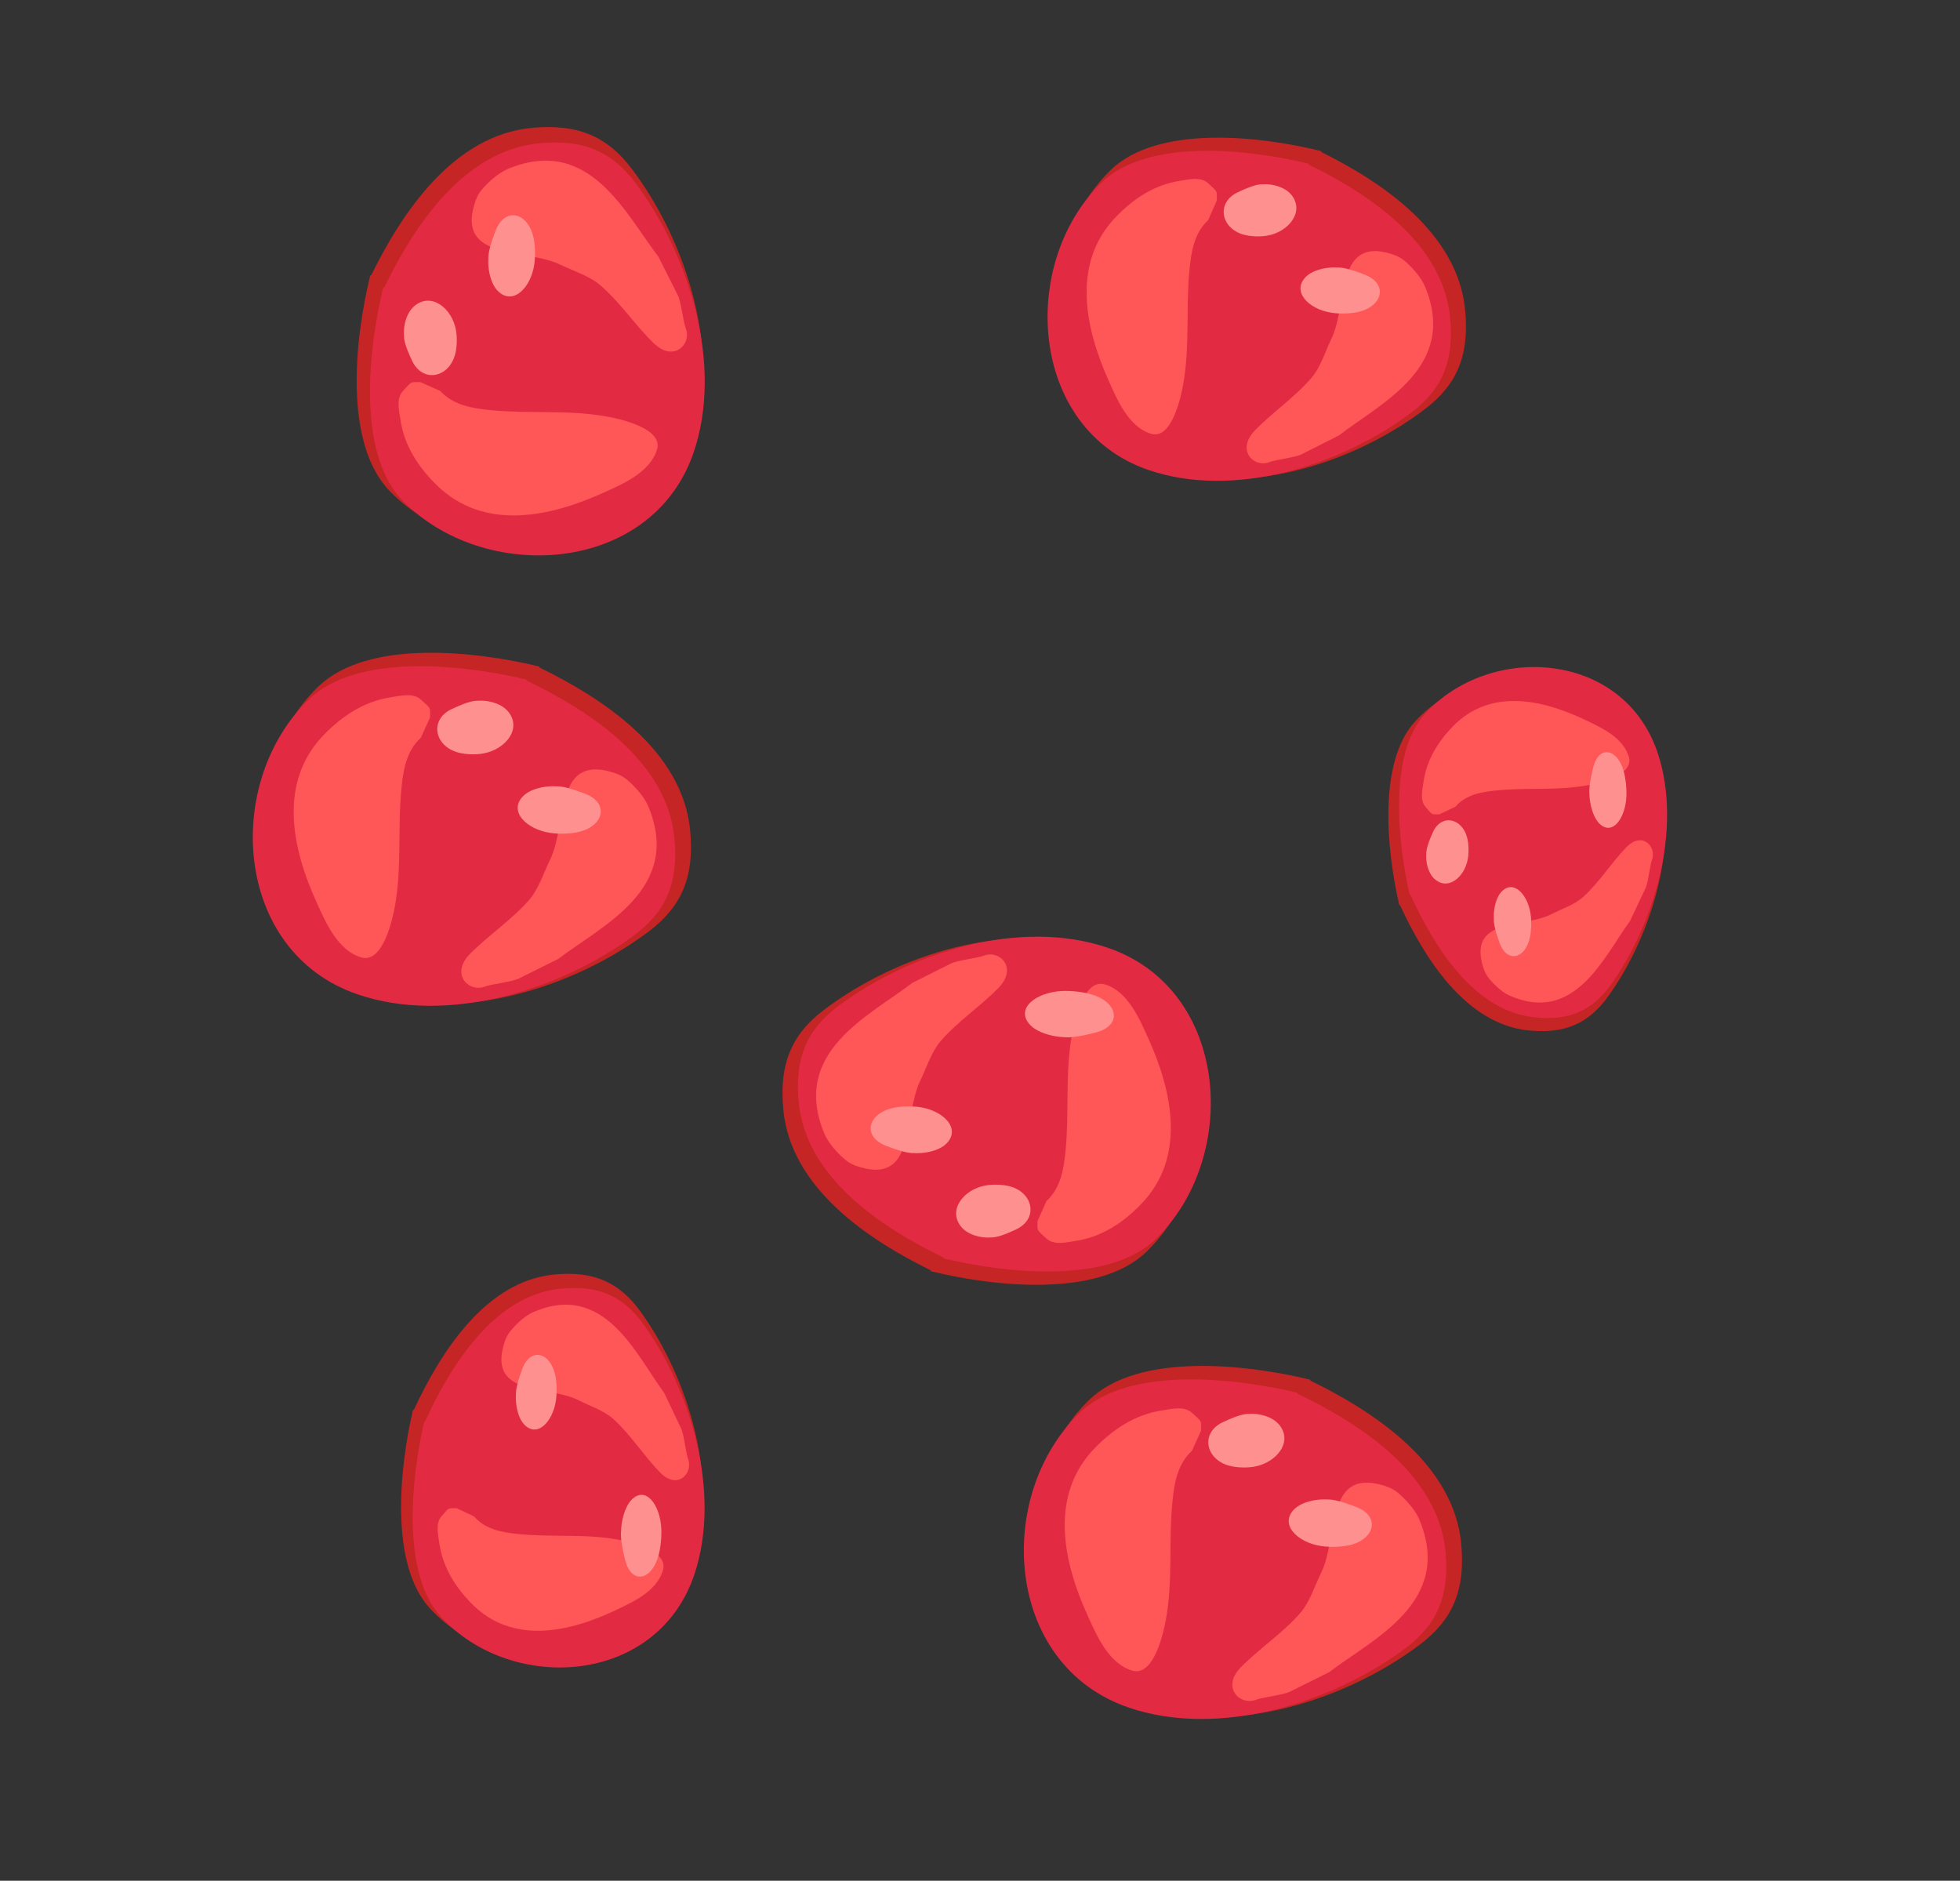 <?xml version="1.0" encoding="utf-8"?>
<svg id="master-artboard" viewBox="0 0 389.479 373.688" version="1.1" xmlns="http://www.w3.org/2000/svg" x="0px" y="0px" style="enable-background:new 0 0 1400 980;" width="389.479px" height="373.688px"><rect x="0" y="0" width="389.479" height="373.688" fill="#333333" stroke="none"/><defs><style id="ee-google-fonts">@import url(https://fonts.googleapis.com/css?family=Fjalla+One:400|Roboto:100,100italic,300,300italic,400,400italic,500,500italic,700,700italic,900,900italic);</style><style id="style-1">@import url(https://fonts.googleapis.com/css?family=Anton:400|Roboto+Slab:100,300,400,700);</style><path id="text-path-0" d="M 778.846 213.461 A 100 18 0 0 1 988.353 213.461 A 100 18 0 0 1 778.846 213.461 Z" style="fill: none; stroke: red; stroke-width: 2;"/><path id="text-path-1" d="M 664.546 37.961 A 100 19 0 0 1 876.581 37.961 A 100 19 0 0 1 664.546 37.961" style="fill: none; stroke: red; stroke-width: 2;"/><path id="text-path-2" d="M 765.365 211.709 A 100 17 0 0 1 991.502 211.709 A 100 17 0 0 1 765.365 211.709" style="fill: none; stroke: red; stroke-width: 2;"/><path id="path-1" d="M 765.365 211.709 A 100 17 0 0 1 991.502 211.709 A 100 17 0 0 1 765.365 211.709" style="fill: none; stroke: red; stroke-width: 2;"/><path id="path-2" d="M 778.846 213.461 A 100 18 0 0 1 988.353 213.461 A 100 18 0 0 1 778.846 213.461 Z" style="fill: none; stroke: red; stroke-width: 2;"/><path id="path-3" d="M 664.546 37.961 A 100 19 0 0 1 876.581 37.961 A 100 19 0 0 1 664.546 37.961" style="fill: none; stroke: red; stroke-width: 2;"/><path id="path-4" d="M 765.365 211.709 A 100 17 0 0 1 991.502 211.709 A 100 17 0 0 1 765.365 211.709" style="fill: none; stroke: red; stroke-width: 2;"/><path id="path-5" d="M 765.365 211.709 A 100 17 0 0 1 991.502 211.709 A 100 17 0 0 1 765.365 211.709" style="fill: none; stroke: red; stroke-width: 2;"/><path id="path-6" d="M 778.846 213.461 A 100 18 0 0 1 988.353 213.461 A 100 18 0 0 1 778.846 213.461 Z" style="fill: none; stroke: red; stroke-width: 2;"/><path id="path-7" d="M 664.546 37.961 A 100 19 0 0 1 876.581 37.961 A 100 19 0 0 1 664.546 37.961" style="fill: none; stroke: red; stroke-width: 2;"/><path id="path-8" d="M 765.365 211.709 A 100 17 0 0 1 991.502 211.709 A 100 17 0 0 1 765.365 211.709" style="fill: none; stroke: red; stroke-width: 2;"/><path id="path-9" d="M 765.365 211.709 A 100 17 0 0 1 991.502 211.709 A 100 17 0 0 1 765.365 211.709" style="fill: none; stroke: red; stroke-width: 2;"/><path id="path-10" d="M 778.846 213.461 A 100 18 0 0 1 988.353 213.461 A 100 18 0 0 1 778.846 213.461 Z" style="fill: none; stroke: red; stroke-width: 2;"/><path id="path-11" d="M 664.546 37.961 A 100 19 0 0 1 876.581 37.961 A 100 19 0 0 1 664.546 37.961" style="fill: none; stroke: red; stroke-width: 2;"/><path id="path-12" d="M 765.365 211.709 A 100 17 0 0 1 991.502 211.709 A 100 17 0 0 1 765.365 211.709" style="fill: none; stroke: red; stroke-width: 2;"/><path id="path-13" d="M 765.365 211.709 A 100 17 0 0 1 991.502 211.709 A 100 17 0 0 1 765.365 211.709" style="fill: none; stroke: red; stroke-width: 2;"/><path id="path-14" d="M 778.846 213.461 A 100 18 0 0 1 988.353 213.461 A 100 18 0 0 1 778.846 213.461 Z" style="fill: none; stroke: red; stroke-width: 2;"/><path id="path-15" d="M 664.546 37.961 A 100 19 0 0 1 876.581 37.961 A 100 19 0 0 1 664.546 37.961" style="fill: none; stroke: red; stroke-width: 2;"/><path id="path-16" d="M 765.365 211.709 A 100 17 0 0 1 991.502 211.709 A 100 17 0 0 1 765.365 211.709" style="fill: none; stroke: red; stroke-width: 2;"/><path id="path-17" d="M 765.365 211.709 A 100 17 0 0 1 991.502 211.709 A 100 17 0 0 1 765.365 211.709" style="fill: none; stroke: red; stroke-width: 2;"/><path id="path-18" d="M 778.846 213.461 A 100 18 0 0 1 988.353 213.461 A 100 18 0 0 1 778.846 213.461 Z" style="fill: none; stroke: red; stroke-width: 2;"/><path id="path-19" d="M 664.546 37.961 A 100 19 0 0 1 876.581 37.961 A 100 19 0 0 1 664.546 37.961" style="fill: none; stroke: red; stroke-width: 2;"/><path id="path-20" d="M 765.365 211.709 A 100 17 0 0 1 991.502 211.709 A 100 17 0 0 1 765.365 211.709" style="fill: none; stroke: red; stroke-width: 2;"/><path id="path-21" d="M 765.365 211.709 A 100 17 0 0 1 991.502 211.709 A 100 17 0 0 1 765.365 211.709" style="fill: none; stroke: red; stroke-width: 2;"/><path id="path-22" d="M 778.846 213.461 A 100 18 0 0 1 988.353 213.461 A 100 18 0 0 1 778.846 213.461 Z" style="fill: none; stroke: red; stroke-width: 2;"/><path id="path-23" d="M 664.546 37.961 A 100 19 0 0 1 876.581 37.961 A 100 19 0 0 1 664.546 37.961" style="fill: none; stroke: red; stroke-width: 2;"/><path id="path-24" d="M 765.365 211.709 A 100 17 0 0 1 991.502 211.709 A 100 17 0 0 1 765.365 211.709" style="fill: none; stroke: red; stroke-width: 2;"/><path id="path-25" d="M 765.365 211.709 A 100 17 0 0 1 991.502 211.709 A 100 17 0 0 1 765.365 211.709" style="fill: none; stroke: red; stroke-width: 2;"/></defs>











































<g transform="matrix(1, 0, 0, 1, -426.037, -240.981)">
		<path class="st13" d="M448.4,599.9" style="fill: rgb(223, 243, 251);"/>
	</g>





















































<g transform="matrix(1.311, 0, 0, 1.311, -440.133, -444.774)"><rect id="ee-background" x="0" y="0" width="1400" height="980" style="fill: none; fill-opacity: 1; pointer-events: none;"/><path style="fill: rgb(63, 61, 61); fill-opacity: 1; stroke: rgb(0, 0, 0); stroke-opacity: 1; stroke-width: 0; paint-order: fill;"/><path style="fill: rgb(63, 61, 61); fill-opacity: 1; stroke: rgb(0, 0, 0); stroke-opacity: 1; stroke-width: 0; paint-order: fill;"/><path d="M 880.387 239.906" style="fill: rgb(63, 61, 61); fill-opacity: 1; stroke: rgb(0, 0, 0); stroke-opacity: 1; stroke-width: 0; paint-order: fill;"/><path d="M 864.145 229.487" style="fill: rgb(63, 61, 61); fill-opacity: 1; stroke: rgb(0, 0, 0); stroke-opacity: 1; stroke-width: 0; paint-order: fill;"/><path style="fill: rgb(63, 61, 61); fill-opacity: 1; stroke: rgb(0, 0, 0); stroke-opacity: 1; stroke-width: 0; paint-order: fill;"/><path style="fill: rgb(63, 61, 61); fill-opacity: 1; stroke: rgb(0, 0, 0); stroke-opacity: 1; stroke-width: 0; paint-order: fill;"/><path style="fill: rgb(63, 61, 61); fill-opacity: 1; stroke: rgb(0, 0, 0); stroke-opacity: 1; stroke-width: 0; paint-order: fill;"/><path style="fill: rgb(63, 61, 61); fill-opacity: 1; stroke: rgb(0, 0, 0); stroke-opacity: 1; stroke-width: 0; paint-order: fill;"/><path style="fill: rgb(197, 37, 37); stroke: rgba(0, 0, 0, 0);" d="M 758.614 409.207 C 762.329 417.238 768.58 427.24 778.127 428.178 C 783.579 428.713 787.191 427.179 790.241 422.894 C 796.898 413.544 801.292 399.1 797.466 387.524 C 792.186 371.547 771.136 370.274 760.913 381.324 C 755.156 387.545 756.652 401.231 758.49 409.166" transform="matrix(1, 0, 0, 1, -210.678, 67.261)"/><path style="stroke: rgba(0, 0, 0, 0); fill: rgb(226, 43, 67);" d="M 760.17 407.57 C 763.76 415.453 769.802 425.271 779.029 426.193 C 784.296 426.719 787.787 425.214 790.734 421.007 C 797.168 411.827 801.415 397.646 797.718 386.284 C 792.615 370.598 772.272 369.349 762.392 380.196 C 756.829 386.303 758.275 399.737 760.05 407.53" transform="matrix(1, 0, 0, 1, -210.678, 67.261)"/><path style="fill: rgb(255, 87, 87); stroke: rgba(0, 0, 0, 0);" d="M 767.003 394.268 C 768.612 392.411 770.927 392.038 773.115 391.809 C 777.814 391.316 782.499 391.89 787.186 390.989 C 788.596 390.719 794.102 389.514 793.298 386.727 C 792.432 383.732 789.001 382.231 786.76 381.154 C 780.279 378.039 772.287 376.208 766.576 382.138 C 764.401 384.395 762.659 387.107 762.171 390.498 C 762.003 391.662 761.601 393.283 762.454 394.268 C 763.609 395.599 763.304 395.415 764.587 395.415" transform="matrix(1, 0, 0, 1, -210.678, 67.261)"/><path style="fill: rgb(255, 87, 87); stroke: rgba(0, 0, 0, 0);" d="M 793.48 411.564 C 789.513 417.01 785.124 427.267 775.211 422.891 C 774.083 422.393 772.881 421.256 772.092 420.282 C 771.576 419.646 771.334 419.053 771.118 418.274 C 769.109 411.037 777.382 412.702 781.554 410.555 C 783.052 409.784 785.08 409.107 786.353 407.961 C 788.755 405.796 790.68 402.717 792.906 400.424 C 795.321 397.937 797.531 400.306 796.791 402.337 C 796.493 403.159 796.212 405.803 795.833 406.588" transform="matrix(1, 0, 0, 1, -210.678, 67.261)"/><path style="fill: rgb(255, 144, 144); stroke: rgba(0, 0, 0, 0);" d="M 773.41 413.436 C 772.385 411.793 772.782 408.533 773.899 407.255 C 775.725 405.159 777.979 407.504 778.402 410.568 C 778.547 411.614 778.521 413.003 778.308 414.031 C 777.622 417.336 774.831 418.024 773.711 414.935 C 772.05 410.356 773.241 411.06 773.241 408.911" transform="matrix(1, 0, 0, 1, -210.678, 67.261)"/><path style="fill: rgb(255, 144, 144); stroke: rgba(0, 0, 0, 0);" d="M 763.244 399.516 C 762.087 401.02 762.534 404.006 763.797 405.177 C 765.863 407.094 768.411 404.948 768.891 402.142 C 769.056 401.185 769.027 399.912 768.785 398.969 C 768.01 395.943 764.852 395.313 763.584 398.144 C 761.706 402.336 763.054 401.692 763.054 403.659" transform="matrix(1, 0, 0, 1, -210.678, 67.261)"/><path style="fill: rgb(255, 144, 144); stroke: rgba(0, 0, 0, 0);" d="M 787.584 389.54 C 786.538 391.337 786.884 394.901 787.978 396.299 C 789.77 398.59 792.052 396.028 792.521 392.677 C 792.68 391.531 792.676 390.014 792.476 388.889 C 791.842 385.275 789.068 384.522 787.906 387.901 C 786.182 392.908 787.38 392.137 787.349 394.489" transform="matrix(0.996, -0.094, 0.094, 0.996, -244.019, 143.343)"/><path style="fill: rgb(197, 37, 37); stroke: rgba(0, 0, 0, 0);" d="M 609.123 485.682 C 613.168 477 619.975 466.185 630.37 465.17 C 636.307 464.593 640.239 466.251 643.561 470.883 C 650.809 480.993 655.593 496.611 651.428 509.127 C 645.678 526.401 622.758 527.778 611.627 515.83 C 605.358 509.104 606.988 494.306 608.988 485.727" transform="matrix(1, 0, 0, 1, -210.678, 67.261)"/><path style="fill: rgb(255, 144, 144); stroke: rgba(0, 0, 0, 0);" d="M 614.166 496.16 C 612.905 494.535 613.392 491.307 614.767 490.04 C 617.016 487.968 619.791 490.287 620.314 493.321 C 620.493 494.356 620.461 495.733 620.198 496.752 C 619.354 500.024 615.916 500.705 614.535 497.645 C 612.49 493.111 613.959 493.809 613.959 491.682" transform="matrix(1, 0, 0, 1, -210.678, 67.261)"/><path style="stroke: rgba(0, 0, 0, 0); fill: rgb(226, 43, 67);" d="M 610.819 487.453 C 614.727 478.929 621.306 468.314 631.352 467.317 C 637.087 466.748 640.889 468.375 644.098 472.924 C 651.103 482.85 655.727 498.183 651.702 510.467 C 646.145 527.428 623.996 528.778 613.238 517.05 C 607.18 510.448 608.755 495.922 610.687 487.495" transform="matrix(1, 0, 0, 1, -210.678, 67.261)"/><path style="fill: rgb(255, 87, 87); stroke: rgba(0, 0, 0, 0);" d="M 618.258 501.835 C 620.01 503.842 622.53 504.247 624.913 504.494 C 630.03 505.027 635.131 504.407 640.234 505.38 C 641.77 505.673 647.765 506.976 646.888 509.988 C 645.946 513.227 642.21 514.85 639.771 516.014 C 632.714 519.382 624.012 521.363 617.793 514.952 C 615.426 512.51 613.528 509.578 612.997 505.911 C 612.814 504.653 612.376 502.901 613.305 501.835 C 614.563 500.395 614.23 500.594 615.628 500.594" transform="matrix(1, 0, 0, 1, -210.678, 67.261)"/><path style="fill: rgb(255, 87, 87); stroke: rgba(0, 0, 0, 0);" d="M 647.087 483.134 C 642.768 477.245 637.989 466.156 627.195 470.887 C 625.967 471.425 624.658 472.655 623.799 473.708 C 623.237 474.395 622.974 475.037 622.739 475.879 C 620.551 483.703 629.559 481.903 634.101 484.225 C 635.733 485.059 637.941 485.791 639.327 487.03 C 641.943 489.372 644.038 492.699 646.461 495.178 C 649.092 497.868 651.498 495.308 650.693 493.11 C 650.368 492.222 650.062 489.363 649.648 488.514" transform="matrix(1, 0, 0, 1, -210.678, 67.261)"/><path style="fill: rgb(255, 144, 144); stroke: rgba(0, 0, 0, 0);" d="M 625.234 481.109 C 624.119 482.886 624.55 486.411 625.766 487.794 C 627.754 490.059 630.209 487.524 630.669 484.211 C 630.828 483.08 630.799 481.578 630.568 480.467 C 629.82 476.894 626.782 476.149 625.562 479.49 C 623.753 484.44 625.05 483.679 625.05 486.003" transform="matrix(1, 0, 0, 1, -210.678, 67.261)"/><path style="fill: rgb(255, 144, 144); stroke: rgba(0, 0, 0, 0);" d="M 640.664 506.947 C 639.528 505.003 639.909 501.149 641.103 499.638 C 643.057 497.161 645.538 499.93 646.044 503.555 C 646.216 504.793 646.209 506.434 645.989 507.651 C 645.295 511.558 642.272 512.373 641.012 508.718 C 639.143 503.305 640.445 504.138 640.415 501.595" transform="matrix(0.996, 0.093, -0.093, 0.996, -160.667, 9.358)"/><path style="fill: rgb(197, 37, 37); stroke: rgba(0, 0, 0, 0);" d="M 672.839 431.038 C 677.478 421.591 685.285 409.824 697.207 408.719 C 704.015 408.091 708.525 409.895 712.335 414.935 C 720.647 425.936 726.134 442.929 721.357 456.547 C 714.763 475.343 688.477 476.841 675.711 463.841 C 668.522 456.522 670.391 440.421 672.685 431.087" transform="matrix(0, -1, 1, 0, 45.73, 1204.614)"/><path style="stroke: rgba(0, 0, 0, 0); fill: rgb(226, 43, 67);" d="M 675.403 430.075 C 679.884 420.8 687.43 409.25 698.951 408.165 C 705.528 407.546 709.888 409.316 713.569 414.266 C 721.602 425.066 726.905 441.749 722.289 455.115 C 715.916 473.57 690.515 475.039 678.177 462.278 C 671.229 455.095 673.035 439.289 675.251 430.12" transform="matrix(0, -1, 1, 0, 48.62, 1205.232)"/><path style="fill: rgb(255, 87, 87); stroke: rgba(0, 0, 0, 0);" d="M 700.465 431.995 C 702.474 434.179 705.364 434.619 708.097 434.888 C 713.966 435.468 719.816 434.794 725.668 435.852 C 727.43 436.171 734.305 437.589 733.299 440.866 C 732.219 444.39 727.934 446.156 725.137 447.423 C 717.044 451.087 707.064 453.243 699.932 446.267 C 697.217 443.61 695.04 440.42 694.431 436.43 C 694.222 435.061 693.719 433.155 694.785 431.995 C 696.227 430.428 695.845 430.645 697.449 430.645" transform="matrix(0, -1, 1, 0, 62.346, 1221.764)"/><path style="fill: rgb(255, 87, 87); stroke: rgba(0, 0, 0, 0);" d="M 696.564 433.076 C 691.61 426.669 686.129 414.603 673.75 419.751 C 672.342 420.336 670.841 421.674 669.856 422.82 C 669.211 423.568 668.91 424.266 668.64 425.182 C 666.131 433.695 676.462 431.737 681.671 434.263 C 683.542 435.171 686.074 435.967 687.664 437.315 C 690.664 439.864 693.067 443.484 695.846 446.181 C 698.863 449.108 701.622 446.322 700.699 443.931 C 700.326 442.964 699.975 439.854 699.501 438.93" transform="matrix(0, -1, 1, 0, 40.917, 1184.8)"/><path style="fill: rgb(255, 144, 144); stroke: rgba(0, 0, 0, 0);" d="M 681.723 441.173 C 680.445 443.106 680.939 446.942 682.334 448.447 C 684.613 450.911 687.429 448.153 687.957 444.548 C 688.139 443.317 688.106 441.683 687.841 440.474 C 686.983 436.587 683.499 435.776 682.1 439.411 C 680.025 444.797 681.512 443.969 681.512 446.498" transform="matrix(0, -1, 1, 0, 30.617, 1195.022)"/><path style="fill: rgb(255, 144, 144); stroke: rgba(0, 0, 0, 0);" d="M 693.79 457.44 C 692.344 455.672 692.902 452.16 694.479 450.781 C 697.059 448.527 700.241 451.05 700.841 454.351 C 701.046 455.477 701.009 456.976 700.708 458.084 C 699.74 461.645 695.797 462.386 694.213 459.056 C 691.868 454.123 693.553 454.882 693.553 452.568" transform="matrix(0, -1, 1, 0, 30.726, 1219.78)"/><path style="fill: rgb(255, 144, 144); stroke: rgba(0, 0, 0, 0);" d="M 705.542 427.827 C 704.261 425.711 704.739 421.516 706.124 419.871 C 708.39 417.174 711.205 420.189 711.746 424.135 C 711.93 425.482 711.904 427.269 711.639 428.593 C 710.802 432.846 707.328 433.733 705.922 429.755 C 703.838 423.862 705.321 424.769 705.314 422.001" transform="matrix(0.089, -0.996, 0.996, 0.089, 10.908, 1160.612)"/><path style="fill: rgb(197, 37, 37); stroke: rgba(0, 0, 0, 0);" d="M 602.674 313.699 C 607.313 304.252 615.12 292.485 627.042 291.38 C 633.85 290.752 638.36 292.556 642.17 297.596 C 650.482 308.597 655.969 325.59 651.192 339.208 C 644.598 358.004 618.312 359.502 605.546 346.502 C 598.357 339.183 600.226 323.082 602.52 313.748" transform="matrix(1, 0, 0, 1, -210.678, 67.261)"/><path style="stroke: rgba(0, 0, 0, 0); fill: rgb(226, 43, 67);" d="M 604.62 315.626 C 609.101 306.351 616.647 294.801 628.168 293.716 C 634.745 293.097 639.105 294.867 642.786 299.817 C 650.819 310.617 656.122 327.3 651.506 340.666 C 645.133 359.121 619.732 360.59 607.394 347.829 C 600.446 340.646 602.252 324.84 604.468 315.671" transform="matrix(1, 0, 0, 1, -210.678, 67.261)"/><path style="fill: rgb(255, 87, 87); stroke: rgba(0, 0, 0, 0);" d="M 613.149 331.271 C 615.158 333.455 618.048 333.895 620.781 334.164 C 626.65 334.744 632.5 334.07 638.352 335.128 C 640.114 335.447 646.989 336.865 645.983 340.142 C 644.903 343.666 640.618 345.432 637.821 346.699 C 629.728 350.363 619.748 352.519 612.616 345.543 C 609.901 342.886 607.724 339.696 607.115 335.706 C 606.906 334.337 606.403 332.431 607.469 331.271 C 608.911 329.704 608.529 329.921 610.133 329.921" transform="matrix(1, 0, 0, 1, -210.678, 67.261)"/><path style="fill: rgb(255, 87, 87); stroke: rgba(0, 0, 0, 0);" d="M 646.212 310.923 C 641.258 304.516 635.777 292.45 623.398 297.598 C 621.99 298.183 620.489 299.521 619.504 300.667 C 618.859 301.415 618.558 302.113 618.288 303.029 C 615.779 311.542 626.11 309.584 631.319 312.11 C 633.19 313.018 635.722 313.814 637.312 315.162 C 640.312 317.711 642.715 321.331 645.494 324.028 C 648.511 326.955 651.27 324.169 650.347 321.778 C 649.974 320.811 649.623 317.701 649.149 316.777" transform="matrix(1, 0, 0, 1, -210.678, 67.261)"/><path style="fill: rgb(255, 144, 144); stroke: rgba(0, 0, 0, 0);" d="M 621.149 308.72 C 619.871 310.653 620.365 314.489 621.76 315.994 C 624.039 318.458 626.855 315.7 627.383 312.095 C 627.565 310.864 627.532 309.23 627.267 308.021 C 626.409 304.134 622.925 303.323 621.526 306.958 C 619.451 312.344 620.938 311.516 620.938 314.045" transform="matrix(1, 0, 0, 1, -210.678, 67.261)"/><path style="fill: rgb(255, 144, 144); stroke: rgba(0, 0, 0, 0);" d="M 608.458 325.096 C 607.012 323.328 607.57 319.816 609.147 318.437 C 611.727 316.183 614.909 318.706 615.509 322.007 C 615.714 323.133 615.677 324.632 615.376 325.74 C 614.408 329.301 610.465 330.042 608.881 326.712 C 606.536 321.779 608.221 322.538 608.221 320.224" transform="matrix(1, 0, 0, 1, -210.678, 67.261)"/><path style="fill: rgb(197, 37, 37); stroke: rgba(0, 0, 0, 0);" d="M 713.768 309.53 C 718.341 300.302 726.037 288.807 737.789 287.727 C 744.5 287.114 748.946 288.876 752.702 293.8 C 760.895 304.547 766.305 321.146 761.596 334.449 C 755.095 352.811 729.183 354.274 716.599 341.575 C 709.512 334.425 711.355 318.696 713.616 309.578" transform="matrix(0, 1, -1, 0, 845.536, -351.46)"/><path style="stroke: rgba(0, 0, 0, 0); fill: rgb(226, 43, 67);" d="M 712.853 310.818 C 717.27 301.759 724.709 290.475 736.066 289.415 C 742.549 288.811 746.848 290.539 750.476 295.375 C 758.394 305.926 763.622 322.222 759.072 335.28 C 752.789 353.308 727.75 354.743 715.587 342.277 C 708.738 335.26 710.519 319.82 712.703 310.863" transform="matrix(0, 1, -1, 0, 844.942, -348.627)"/><path style="fill: rgb(255, 87, 87); stroke: rgba(0, 0, 0, 0);" d="M 707.866 309.941 C 709.846 312.075 712.695 312.504 715.389 312.767 C 721.174 313.333 726.941 312.675 732.71 313.709 C 734.447 314.021 741.224 315.406 740.233 318.607 C 739.168 322.049 734.944 323.774 732.187 325.012 C 724.209 328.591 714.371 330.698 707.34 323.883 C 704.664 321.288 702.518 318.171 701.917 314.274 C 701.711 312.936 701.216 311.074 702.266 309.941 C 703.688 308.411 703.311 308.622 704.892 308.622" transform="matrix(0, 1, -1, 0, 828.78, -335.231)"/><path style="fill: rgb(255, 87, 87); stroke: rgba(0, 0, 0, 0);" d="M 761.324 326.241 C 756.441 319.983 751.038 308.195 738.835 313.224 C 737.447 313.796 735.967 315.103 734.996 316.222 C 734.36 316.953 734.064 317.636 733.798 318.53 C 731.324 326.846 741.508 324.934 746.643 327.401 C 748.487 328.288 750.983 329.065 752.551 330.382 C 755.508 332.873 757.877 336.409 760.616 339.044 C 763.591 341.902 766.31 339.181 765.4 336.846 C 765.033 335.901 764.687 332.862 764.219 331.96" transform="matrix(0, 1, -1, 0, 864.959, -356.097)"/><path style="fill: rgb(255, 144, 144); stroke: rgba(0, 0, 0, 0);" d="M 746.77 314.013 C 745.51 315.901 745.997 319.648 747.372 321.118 C 749.619 323.526 752.395 320.831 752.915 317.31 C 753.095 316.107 753.062 314.51 752.801 313.33 C 751.955 309.533 748.52 308.741 747.142 312.292 C 745.096 317.552 746.562 316.744 746.562 319.215" transform="matrix(0, 1, -1, 0, 854.882, -366.249)"/><path style="fill: rgb(255, 144, 144); stroke: rgba(0, 0, 0, 0);" d="M 734.261 305.716 C 732.836 303.988 733.386 300.558 734.94 299.211 C 737.484 297.009 740.621 299.473 741.212 302.699 C 741.414 303.799 741.378 305.263 741.081 306.345 C 740.127 309.824 736.24 310.547 734.678 307.294 C 732.367 302.476 734.028 303.217 734.028 300.956" transform="matrix(0, 1, -1, 0, 830.586, -366.25)"/><path style="fill: rgb(197, 37, 37); stroke: rgba(0, 0, 0, 0);" d="M 594.144 387.906 C 598.849 378.239 606.767 366.2 618.859 365.07 C 625.764 364.428 630.338 366.272 634.203 371.429 C 642.631 382.686 648.198 400.07 643.353 414.004 C 636.664 433.235 610.004 434.768 597.057 421.467 C 589.766 413.979 591.661 397.504 593.988 387.955" transform="matrix(0, 1, -1, 0, 805.408, -153.708)"/><path style="stroke: rgba(0, 0, 0, 0); fill: rgb(226, 43, 67);" d="M 593.171 389.233 C 597.716 379.745 605.371 367.927 617.055 366.817 C 623.725 366.184 628.149 367.994 631.881 373.059 C 640.028 384.109 645.406 401.177 640.725 414.854 C 634.261 433.736 608.498 435.238 595.985 422.182 C 588.938 414.833 590.77 398.662 593.017 389.281" transform="matrix(0, 1, -1, 0, 804.766, -150.762)"/><path style="fill: rgb(255, 87, 87); stroke: rgba(0, 0, 0, 0);" d="M 587.768 388.341 C 589.805 390.575 592.737 391.024 595.507 391.299 C 601.46 391.893 607.393 391.202 613.329 392.286 C 615.116 392.613 622.088 394.063 621.068 397.416 C 619.973 401.022 615.627 402.827 612.791 404.124 C 604.582 407.873 594.46 410.079 587.226 402.942 C 584.473 400.224 582.265 396.959 581.647 392.878 C 581.435 391.476 580.925 389.526 582.006 388.341 C 583.47 386.736 583.081 386.958 584.708 386.958" transform="matrix(0, 1, -1, 0, 787.863, -136.708)"/><path style="fill: rgb(255, 87, 87); stroke: rgba(0, 0, 0, 0);" d="M 687.595 437.259 C 682.572 430.705 677.013 418.358 664.458 423.626 C 663.03 424.227 661.508 425.593 660.509 426.767 C 659.853 427.532 659.549 428.247 659.275 429.183 C 656.731 437.892 667.208 435.891 672.492 438.474 C 674.388 439.403 676.957 440.217 678.57 441.596 C 681.612 444.206 684.05 447.909 686.868 450.669 C 689.928 453.663 692.726 450.811 691.789 448.367 C 691.413 447.377 691.057 444.195 690.575 443.25" transform="matrix(0, 1, -1, 0, 857.603, -203.003)"/><path style="fill: rgb(255, 144, 144); stroke: rgba(0, 0, 0, 0);" d="M 628.323 392.65 C 627.026 394.627 627.527 398.552 628.942 400.092 C 631.253 402.614 634.11 399.791 634.644 396.104 C 634.829 394.844 634.796 393.171 634.528 391.935 C 633.657 387.959 630.122 387.129 628.705 390.847 C 626.6 396.356 628.109 395.511 628.109 398.099" transform="matrix(0, 1, -1, 0, 815.246, -169.148)"/><path style="fill: rgb(255, 144, 144); stroke: rgba(0, 0, 0, 0);" d="M 615.228 384.185 C 613.761 382.375 614.327 378.782 615.926 377.372 C 618.544 375.065 621.771 377.647 622.379 381.025 C 622.588 382.177 622.551 383.71 622.244 384.843 C 621.263 388.487 617.263 389.244 615.657 385.837 C 613.279 380.792 614.988 381.568 614.988 379.2" transform="matrix(0, 1, -1, 0, 790.025, -168.926)"/><path style="fill: rgb(197, 37, 37); stroke: rgba(0, 0, 0, 0);" d="M 711.013 495.995 C 715.718 486.328 723.636 474.289 735.728 473.159 C 742.633 472.517 747.207 474.361 751.072 479.518 C 759.5 490.775 765.067 508.159 760.222 522.093 C 753.533 541.324 726.873 542.857 713.926 529.556 C 706.635 522.068 708.53 505.593 710.857 496.044" transform="matrix(0, 1, -1, 0, 1030.366, -162.488)"/><path style="stroke: rgba(0, 0, 0, 0); fill: rgb(226, 43, 67);" d="M 710.04 497.322 C 714.585 487.834 722.24 476.016 733.924 474.906 C 740.594 474.273 745.018 476.083 748.75 481.148 C 756.897 492.198 762.275 509.266 757.594 522.943 C 751.13 541.825 725.367 543.327 712.854 530.271 C 705.807 522.922 707.639 506.751 709.886 497.37" transform="matrix(0, 1, -1, 0, 1029.724, -159.542)"/><path style="fill: rgb(255, 87, 87); stroke: rgba(0, 0, 0, 0);" d="M 704.637 496.43 C 706.674 498.664 709.606 499.113 712.376 499.388 C 718.329 499.982 724.262 499.291 730.198 500.375 C 731.985 500.702 738.957 502.152 737.937 505.505 C 736.842 509.111 732.496 510.916 729.66 512.213 C 721.451 515.962 711.329 518.168 704.095 511.031 C 701.342 508.313 699.134 505.048 698.516 500.967 C 698.304 499.565 697.794 497.615 698.875 496.43 C 700.339 494.825 699.95 495.047 701.577 495.047" transform="matrix(0, 1, -1, 0, 1012.82, -145.488)"/><path style="fill: rgb(255, 87, 87); stroke: rgba(0, 0, 0, 0);" d="M 760.164 513.359 C 755.141 506.805 749.582 494.458 737.027 499.726 C 735.599 500.327 734.077 501.693 733.078 502.867 C 732.422 503.632 732.118 504.347 731.844 505.283 C 729.3 513.992 739.777 511.991 745.061 514.574 C 746.957 515.503 749.526 516.317 751.139 517.696 C 754.181 520.306 756.619 524.009 759.437 526.769 C 762.497 529.763 765.295 526.911 764.358 524.467 C 763.982 523.477 763.626 520.295 763.144 519.35" transform="matrix(0, 1, -1, 0, 1050.572, -167.483)"/><path style="fill: rgb(255, 144, 144); stroke: rgba(0, 0, 0, 0);" d="M 745.192 500.739 C 743.895 502.716 744.396 506.641 745.811 508.181 C 748.122 510.703 750.979 507.88 751.513 504.193 C 751.698 502.933 751.665 501.26 751.397 500.024 C 750.526 496.048 746.991 495.218 745.574 498.936 C 743.469 504.445 744.978 503.6 744.978 506.188" transform="matrix(0, 1, -1, 0, 1040.204, -177.928)"/><path style="fill: rgb(255, 144, 144); stroke: rgba(0, 0, 0, 0);" d="M 732.097 492.274 C 730.63 490.464 731.196 486.871 732.795 485.461 C 735.413 483.154 738.64 485.736 739.248 489.114 C 739.457 490.266 739.42 491.799 739.113 492.932 C 738.132 496.576 734.132 497.333 732.526 493.926 C 730.148 488.881 731.857 489.657 731.857 487.289" transform="matrix(0, 1, -1, 0, 1014.983, -177.706)"/></g></svg>